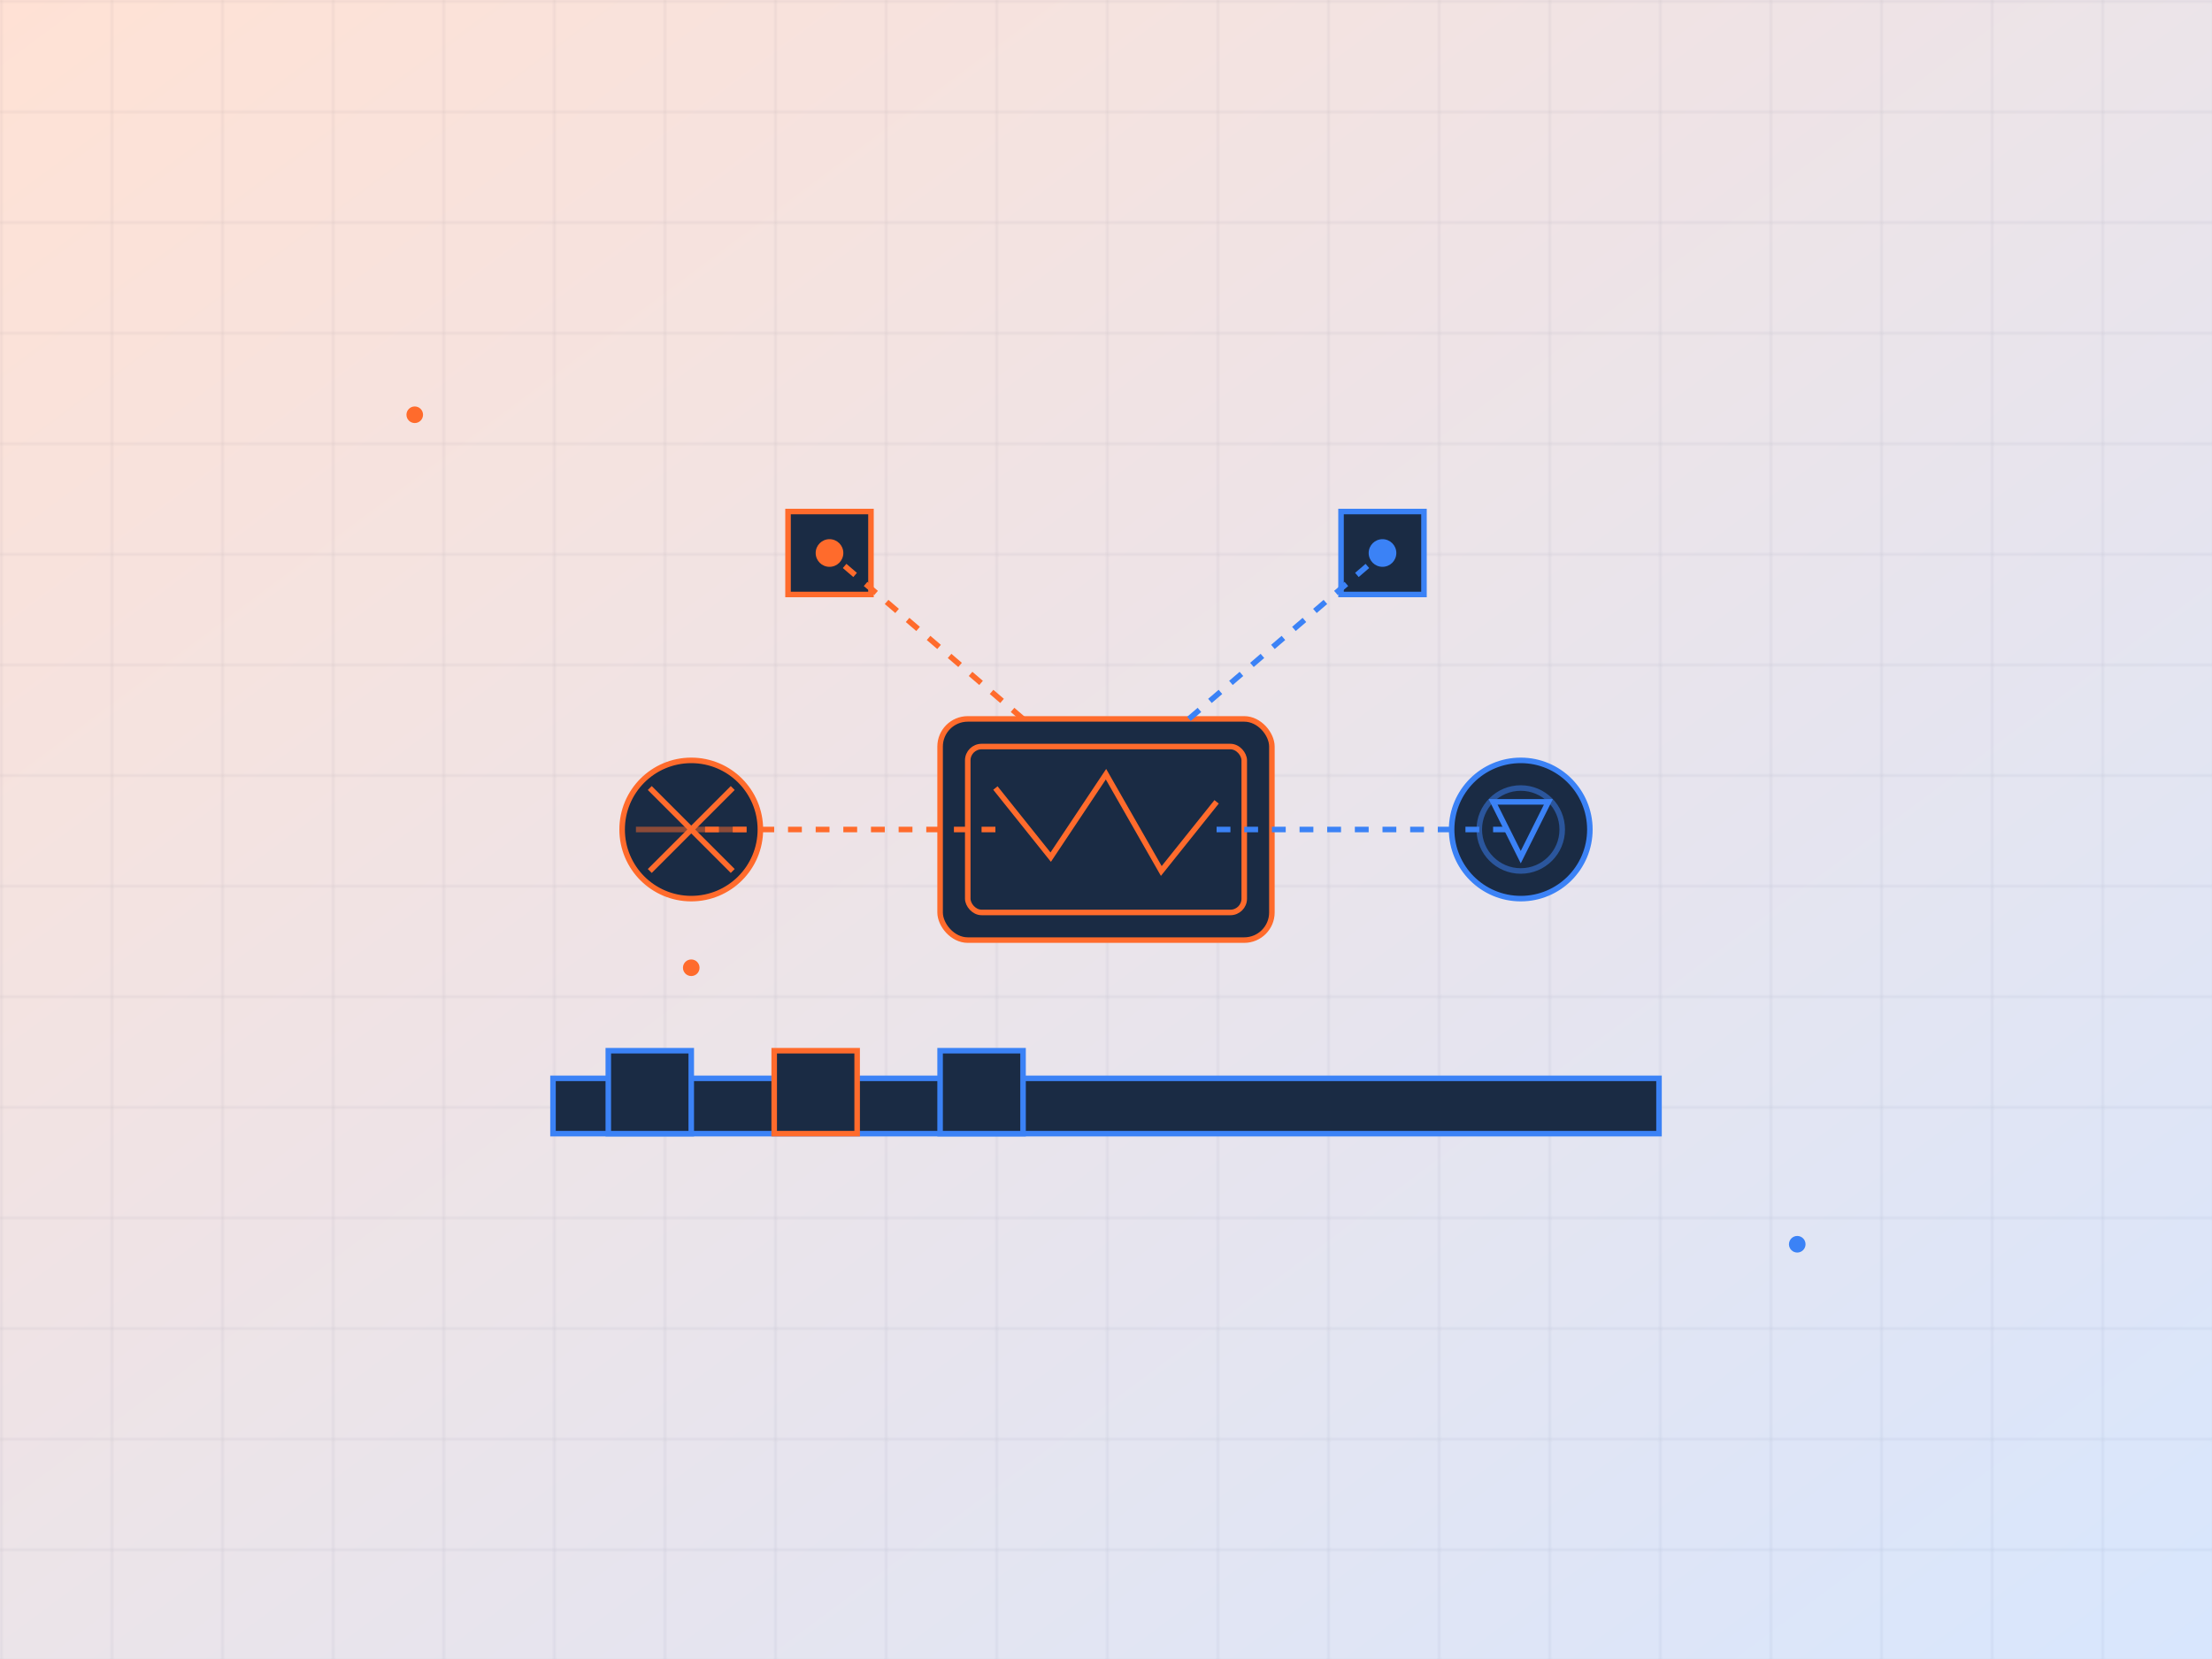<?xml version="1.0" encoding="UTF-8"?>
<svg width="800" height="600" viewBox="0 0 800 600" fill="none" xmlns="http://www.w3.org/2000/svg">
  <!-- Background Grid Pattern -->
  <defs>
    <pattern id="grid" x="0" y="0" width="40" height="40" patternUnits="userSpaceOnUse">
      <path d="M 40 0 L 0 0 0 40" fill="none" stroke="#243B61" stroke-width="0.5" opacity="0.2"/>
    </pattern>
    <linearGradient id="glow" x1="0%" y1="0%" x2="100%" y2="100%">
      <stop offset="0%" style="stop-color:#FF6B2C;stop-opacity:0.2"/>
      <stop offset="100%" style="stop-color:#3B82F6;stop-opacity:0.2"/>
    </linearGradient>
  </defs>
  
  <!-- Background -->
  <rect width="800" height="600" fill="url(#grid)"/>
  <rect width="800" height="600" fill="url(#glow)"/>

  <!-- Production System -->
  <g transform="translate(400, 300)">
    <!-- Control Center -->
    <g>
      <rect x="-60" y="-40" width="120" height="80" rx="10" fill="#1A2B44" stroke="#FF6B2C" stroke-width="2"/>
      <!-- Monitor Screen -->
      <rect x="-50" y="-30" width="100" height="60" rx="5" stroke="#FF6B2C" stroke-width="2" fill="none"/>
      <!-- Data Display -->
      <path d="M-40,-15 L-20,10 L0,-20 L20,15 L40,-10" 
            stroke="#FF6B2C" stroke-width="2" fill="none">
        <animate
          attributeName="d"
          values="M-40,-15 L-20,10 L0,-20 L20,15 L40,-10;
                  M-40,10 L-20,-15 L0,15 L20,-20 L40,10;
                  M-40,-15 L-20,10 L0,-20 L20,15 L40,-10"
          dur="4s"
          repeatCount="indefinite"
        />
      </path>
    </g>

    <!-- Production Line Elements -->
    <g transform="translate(0, 100)">
      <!-- Conveyor System -->
      <rect x="-200" y="-10" width="400" height="20" fill="#1A2B44" stroke="#3B82F6" stroke-width="2"/>
      <!-- Moving Products -->
      <g>
        <rect x="-180" y="-20" width="30" height="30" fill="#1A2B44" stroke="#3B82F6" stroke-width="2">
          <animate attributeName="x" values="-180;150;-180" dur="6s" repeatCount="indefinite"/>
        </rect>
        <rect x="-120" y="-20" width="30" height="30" fill="#1A2B44" stroke="#FF6B2C" stroke-width="2">
          <animate attributeName="x" values="-120;210;-120" dur="6s" repeatCount="indefinite"/>
        </rect>
        <rect x="-60" y="-20" width="30" height="30" fill="#1A2B44" stroke="#3B82F6" stroke-width="2">
          <animate attributeName="x" values="-60;270;-60" dur="6s" repeatCount="indefinite"/>
        </rect>
      </g>
    </g>

    <!-- Quality Control Stations -->
    <g>
      <!-- Station 1 -->
      <g transform="translate(-150, 0)">
        <circle r="25" fill="#1A2B44" stroke="#FF6B2C" stroke-width="2"/>
        <path d="M-15,-15 L15,15 M-15,15 L15,-15" stroke="#FF6B2C" stroke-width="2"/>
        <!-- Scanning Effect -->
        <line x1="-20" y1="0" x2="20" y2="0" stroke="#FF6B2C" stroke-width="2" opacity="0.5">
          <animate attributeName="y1" values="-20;20;-20" dur="2s" repeatCount="indefinite"/>
          <animate attributeName="y2" values="-20;20;-20" dur="2s" repeatCount="indefinite"/>
          <animate attributeName="opacity" values="0.5;1;0.5" dur="2s" repeatCount="indefinite"/>
        </line>
      </g>

      <!-- Station 2 -->
      <g transform="translate(150, 0)">
        <circle r="25" fill="#1A2B44" stroke="#3B82F6" stroke-width="2"/>
        <path d="M-10,-10 L10,-10 L0,10 Z" stroke="#3B82F6" stroke-width="2" fill="none"/>
        <!-- Rotation Effect -->
        <circle r="15" stroke="#3B82F6" stroke-width="2" fill="none" opacity="0.5">
          <animateTransform
            attributeName="transform"
            type="rotate"
            from="0 0 0"
            to="360 0 0"
            dur="3s"
            repeatCount="indefinite"
          />
        </circle>
      </g>
    </g>

    <!-- Sensor Network -->
    <g>
      <!-- Sensor 1 -->
      <g transform="translate(-100, -100)">
        <rect x="-15" y="-15" width="30" height="30" fill="#1A2B44" stroke="#FF6B2C" stroke-width="2"/>
        <circle cx="0" cy="0" r="5" fill="#FF6B2C">
          <animate attributeName="r" values="5;8;5" dur="1s" repeatCount="indefinite"/>
        </circle>
      </g>

      <!-- Sensor 2 -->
      <g transform="translate(100, -100)">
        <rect x="-15" y="-15" width="30" height="30" fill="#1A2B44" stroke="#3B82F6" stroke-width="2"/>
        <circle cx="0" cy="0" r="5" fill="#3B82F6">
          <animate attributeName="r" values="5;8;5" dur="1.5s" repeatCount="indefinite"/>
        </circle>
      </g>
    </g>

    <!-- Data Flow Lines -->
    <g>
      <!-- Control to Sensors -->
      <path d="M-30,-40 L-100,-100" stroke="#FF6B2C" stroke-width="2" stroke-dasharray="5,5">
        <animate attributeName="stroke-dashoffset" values="0;20" dur="2s" repeatCount="indefinite"/>
      </path>
      <path d="M30,-40 L100,-100" stroke="#3B82F6" stroke-width="2" stroke-dasharray="5,5">
        <animate attributeName="stroke-dashoffset" values="0;20" dur="2s" repeatCount="indefinite"/>
      </path>

      <!-- Control to Stations -->
      <path d="M-40,0 L-150,0" stroke="#FF6B2C" stroke-width="2" stroke-dasharray="5,5">
        <animate attributeName="stroke-dashoffset" values="0;20" dur="2s" repeatCount="indefinite"/>
      </path>
      <path d="M40,0 L150,0" stroke="#3B82F6" stroke-width="2" stroke-dasharray="5,5">
        <animate attributeName="stroke-dashoffset" values="0;20" dur="2s" repeatCount="indefinite"/>
      </path>
    </g>
  </g>

  <!-- Floating Elements -->
  <g>
    <circle cx="150" cy="150" r="3" fill="#FF6B2C">
      <animate attributeName="opacity" values="0;1;0" dur="3s" repeatCount="indefinite"/>
    </circle>
    <circle cx="650" cy="450" r="3" fill="#3B82F6">
      <animate attributeName="opacity" values="0;1;0" dur="4s" repeatCount="indefinite"/>
    </circle>
    <circle cx="250" cy="350" r="3" fill="#FF6B2C">
      <animate attributeName="opacity" values="0;1;0" dur="5s" repeatCount="indefinite"/>
    </circle>
  </g>
</svg> 